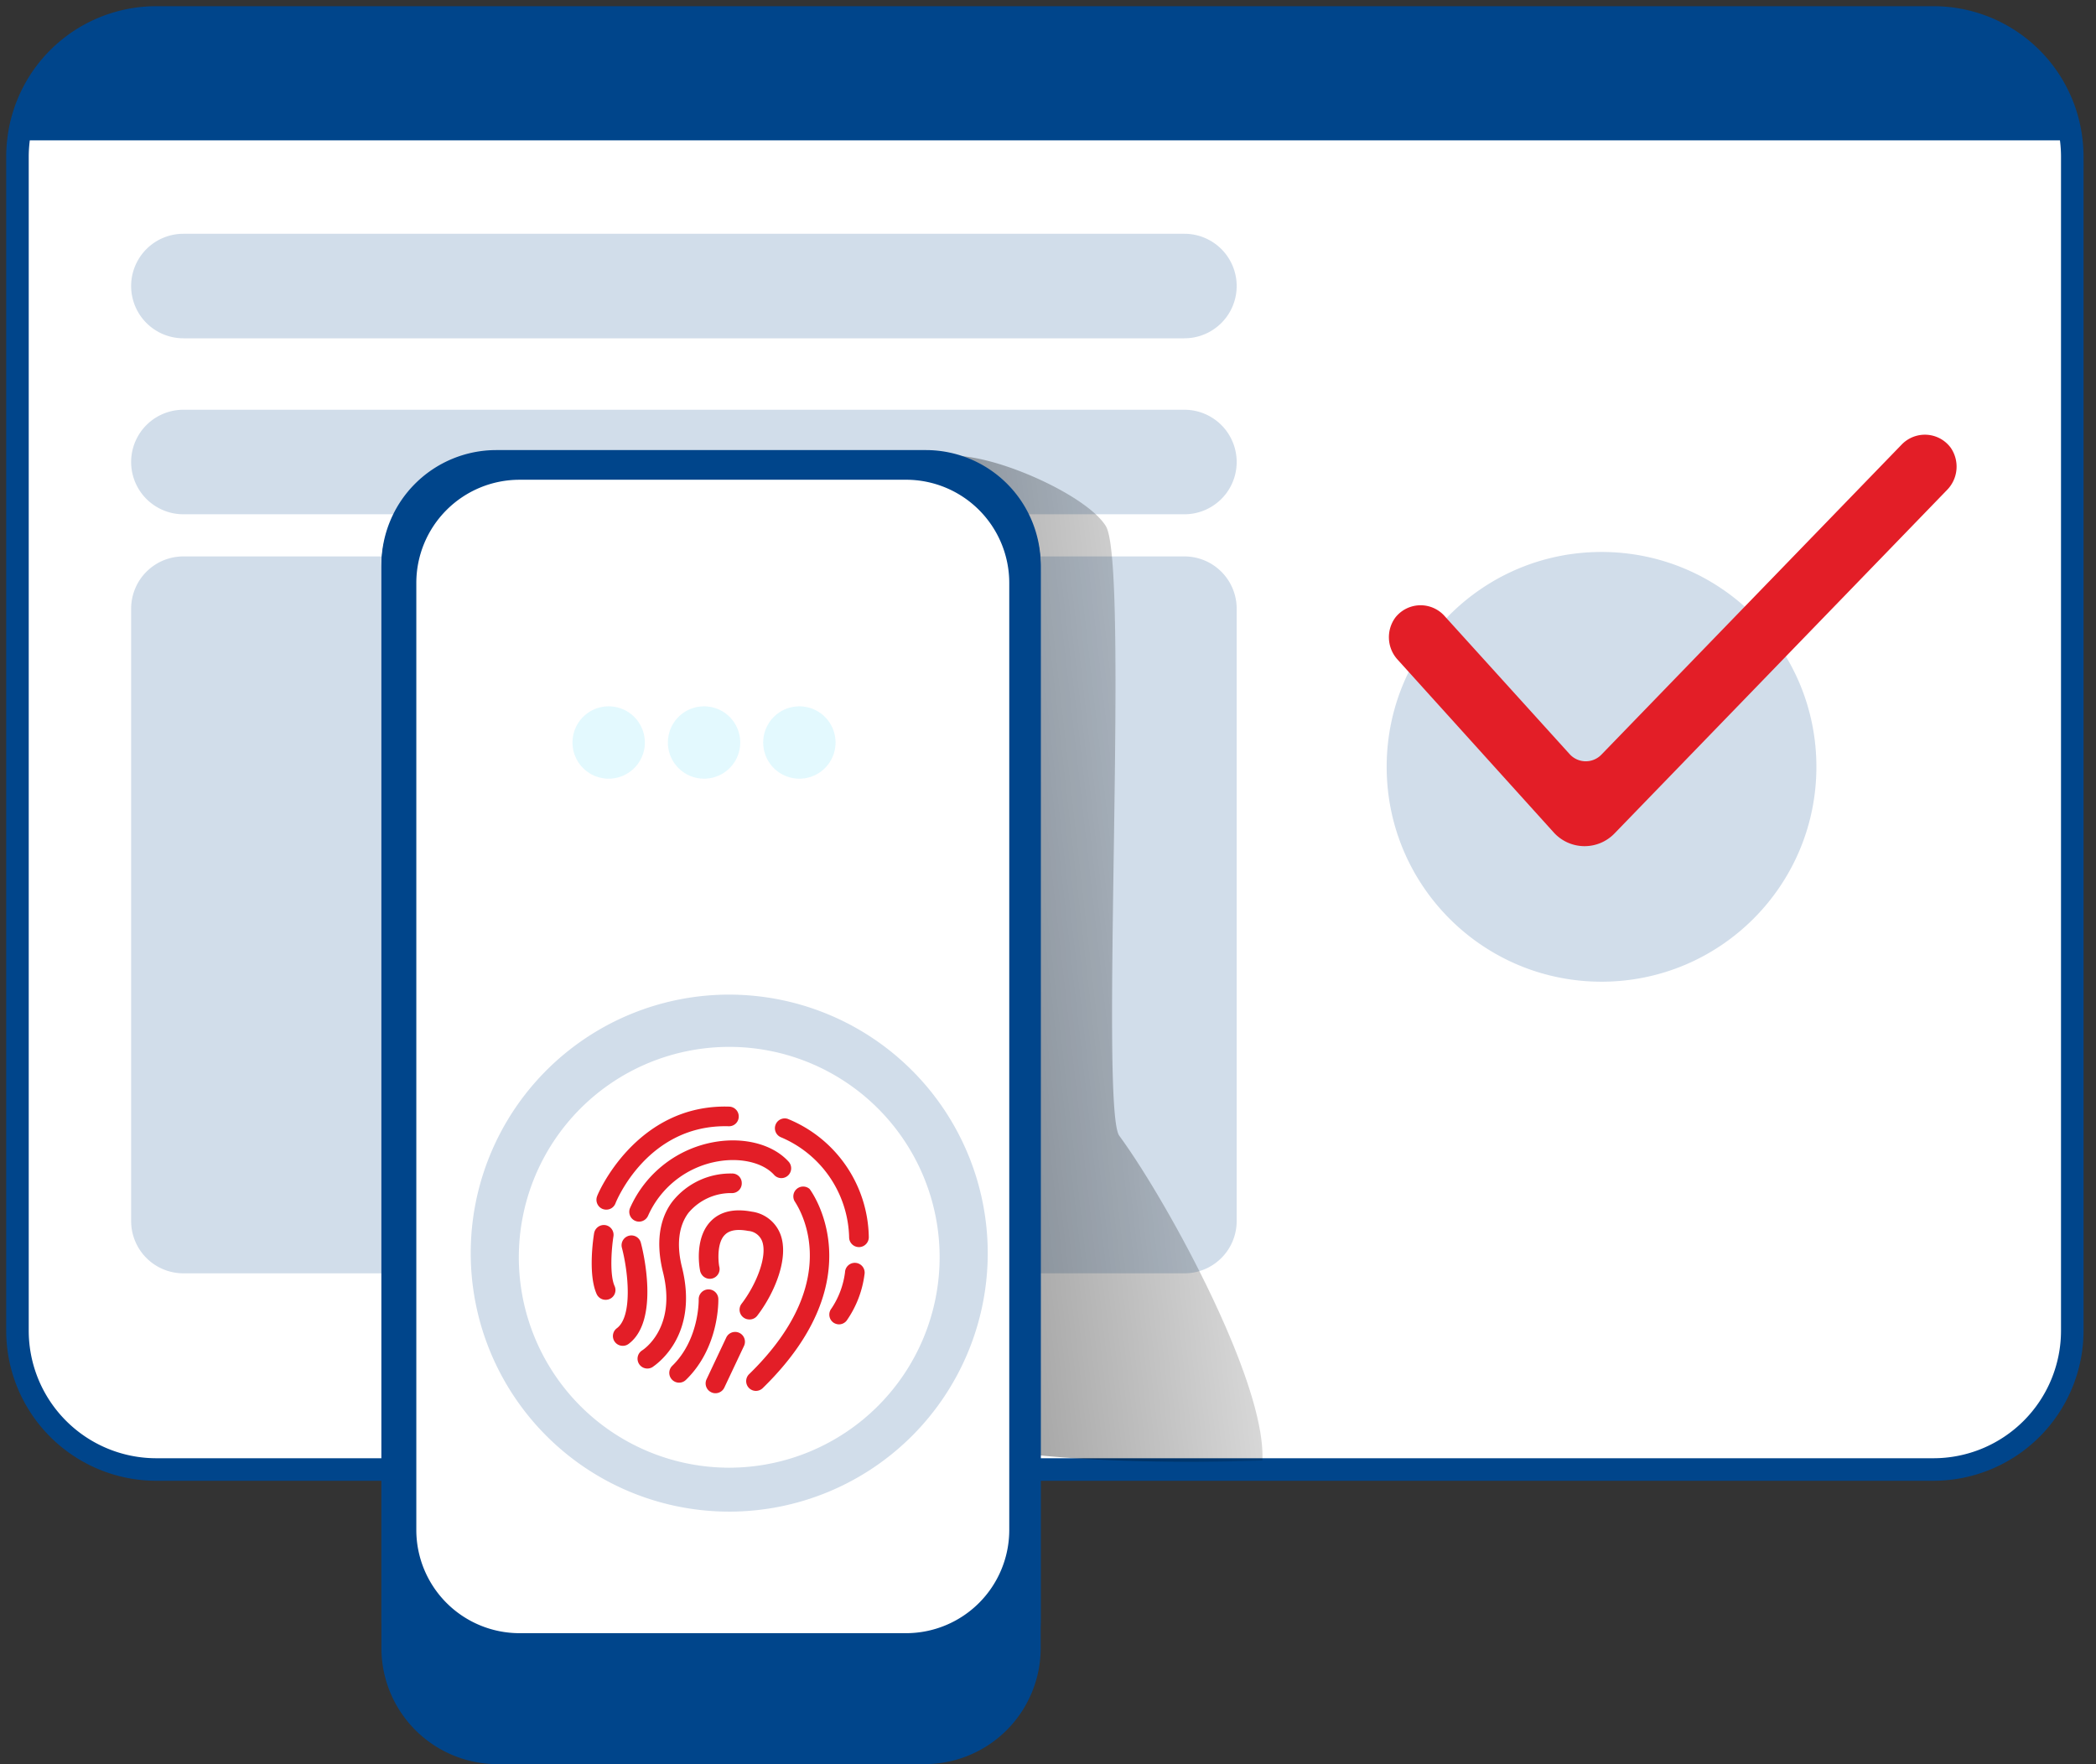 <svg width="120" height="101" fill="none" xmlns="http://www.w3.org/2000/svg"><rect width="100%" height="100%" fill="#333333" stroke="none"/><path d="M118.642 8.952V76.18a7.953 7.953 0 01-7.952 7.952H8.952A7.952 7.952 0 011 76.18V8.953c.001-.307.02-.613.056-.917A7.943 7.943 0 018.952 1H110.69a7.944 7.944 0 017.896 7.035c.036.304.055.61.056.917z" fill="#fff" stroke="#00458B" stroke-width="1.29" stroke-miterlimit="10"/><path opacity=".18" d="M67.81 23.459H10.5a2.992 2.992 0 100 5.984h57.31a2.992 2.992 0 100-5.984zm0 8.397H10.5a2.992 2.992 0 00-2.992 2.992v35.058A2.992 2.992 0 0010.5 72.9h57.31a2.992 2.992 0 002.992-2.993V34.848a2.992 2.992 0 00-2.992-2.992zm23.88 24.348c6.794 0 12.302-5.508 12.302-12.302S98.484 31.601 91.69 31.601s-12.3 5.507-12.3 12.301c0 6.794 5.507 12.302 12.301 12.302z" fill="#00458B"/><path d="M63.312 30.122c1.362 2.222-.371 33.35.77 34.903 2.677 3.64 8.415 14.07 8.19 18.593-4.285.155-10.672.095-14.905-.567-.778-.12-1.604-.28-2.162-.826a4.138 4.138 0 01-.943-1.902L49.164 62.81c-2.058-7.07-4.112-14.654-1.89-21.676 1.12-3.541 3.261-6.659 5.371-9.716 1.18-1.73-.73-4.912 1.466-5.28 2.3-.389 8.056 2.12 9.201 3.983z" fill="url(#paint0_linear)"/><path d="M52.935 25.845H28.483a6.646 6.646 0 00-6.646 6.646v61.863A6.646 6.646 0 0028.483 101h24.452a6.646 6.646 0 006.646-6.646V32.491a6.646 6.646 0 00-6.646-6.646z" fill="#00458B"/><path d="M52.935 25.845H28.483a6.646 6.646 0 00-6.646 6.646v61.863A6.646 6.646 0 0028.483 101h24.452a6.646 6.646 0 006.646-6.646V32.491a6.646 6.646 0 00-6.646-6.646z" fill="url(#paint1_linear)"/><path d="M53.004 25.768h-24.59a6.577 6.577 0 00-6.577 6.576v60.402a6.577 6.577 0 006.577 6.576h24.59a6.577 6.577 0 006.577-6.576V32.344a6.577 6.577 0 00-6.577-6.576z" fill="#00458B"/><path d="M51.871 27.467H29.746a5.91 5.91 0 00-5.911 5.91v54.214a5.91 5.91 0 005.91 5.911h22.126a5.91 5.91 0 005.911-5.91V33.377a5.91 5.91 0 00-5.91-5.911z" fill="#fff"/><path opacity=".18" d="M41.754 56.943A14.8 14.8 0 1056.55 71.75a14.81 14.81 0 00-14.796-14.806zm0 27.085a12.046 12.046 0 1112.042-12.046 12.06 12.06 0 01-12.042 12.046z" fill="#00458B"/><path d="M34.71 69.254a.608.608 0 01-.212-.04.566.566 0 01-.311-.73c0-.052 2.196-5.293 7.562-5.128a.562.562 0 01.545.58.555.555 0 01-.575.544c-4.61-.13-6.417 4.237-6.486 4.423a.554.554 0 01-.523.35zm14.467 2.144a.562.562 0 01-.562-.532 6.386 6.386 0 00-3.891-5.75.562.562 0 01.372-1.06 7.433 7.433 0 014.644 6.75.567.567 0 01-.532.592h-.03zm-1.137 4.424a.575.575 0 01-.346-.117.562.562 0 01-.095-.787c.418-.62.684-1.33.779-2.071a.563.563 0 111.115.125 5.924 5.924 0 01-1.02 2.634.562.562 0 01-.433.216z" fill="#E31E27"/><path d="M36.586 69.941a.562.562 0 01-.51-.791 6.513 6.513 0 014.9-3.78c1.672-.272 3.268.156 4.154 1.116a.565.565 0 01-.014.813.56.56 0 01-.812-.052c-.622-.674-1.859-.977-3.152-.765a5.375 5.375 0 00-4.051 3.126.566.566 0 01-.515.333zm6.698 9.69a.558.558 0 01-.393-.96c5.79-5.643 2.594-9.871 2.594-9.915a.562.562 0 01.865-.687c.039.047 3.818 5.067-2.686 11.406a.562.562 0 01-.38.156zm-8.609-5.215a.561.561 0 01-.515-.328c-.51-1.142-.186-3.248-.147-3.481a.57.57 0 01.645-.467.563.563 0 01.462.648c-.12.762-.216 2.21.065 2.837a.557.557 0 01-.51.791zm.981 2.634a.558.558 0 01-.337-1.008c.904-.679.657-3.187.285-4.61a.562.562 0 01.992-.479c.045.06.076.127.094.199.12.432 1.098 4.44-.696 5.785a.545.545 0 01-.338.113z" fill="#E31E27"/><path d="M37.062 78.351a.562.562 0 01-.298-1.038c.086-.056 1.988-1.297 1.193-4.48-.515-2.066 0-3.359.566-4.077a4.246 4.246 0 013.369-1.57.544.544 0 01.575.541.557.557 0 01-.54.58 3.17 3.17 0 00-2.509 1.128c-.566.748-.696 1.834-.371 3.126.998 4.004-1.583 5.621-1.691 5.708a.57.57 0 01-.294.082z" fill="#E31E27"/><path d="M42.89 75.54a.558.558 0 01-.432-.899c.835-1.09 1.5-2.728 1.172-3.589a.926.926 0 00-.795-.58c-.619-.116-1.06-.047-1.324.213-.462.432-.397 1.457-.337 1.807a.56.56 0 01-1.032.422.563.563 0 01-.07-.219c-.035-.185-.312-1.854.648-2.806.54-.536 1.323-.709 2.326-.519a2.04 2.04 0 011.635 1.297c.51 1.345-.333 3.365-1.332 4.666a.55.55 0 01-.458.208zm-4.012 3.62a.562.562 0 01-.39-.965c1.557-1.513 1.514-3.774 1.514-3.796a.562.562 0 111.124-.034c0 .112.065 2.771-1.855 4.635a.557.557 0 01-.393.16zm2.08.605a.532.532 0 01-.238-.056.559.559 0 01-.268-.744l1.133-2.4a.562.562 0 011.016.48l-1.133 2.4a.562.562 0 01-.51.32z" fill="#E31E27"/><path d="M118.586 8.035H1.056A7.943 7.943 0 018.953 1H110.69a7.942 7.942 0 017.896 7.035z" fill="#00458B"/><path d="M88.962 48.693l-8.925-9.88a1.902 1.902 0 01-.147-2.439 1.843 1.843 0 012.806-.095l7.17 7.939a1.245 1.245 0 001.816.026l17.196-17.767a1.846 1.846 0 012.204-.338c.234.128.438.305.598.52a1.907 1.907 0 01-.225 2.438L92.43 48.749a2.382 2.382 0 01-3.468-.056z" fill="url(#paint2_linear)"/><path d="M88.962 47.668l-8.925-9.88a1.903 1.903 0 01-.147-2.438 1.838 1.838 0 012.806-.091l7.17 7.917a1.244 1.244 0 001.816.03l17.196-17.758a1.846 1.846 0 012.204-.338c.234.128.438.305.598.52a1.907 1.907 0 01-.225 2.438L92.43 47.72a2.38 2.38 0 01-3.468-.052z" fill="#E31E27"/><path opacity=".18" d="M34.848 44.581a2.071 2.071 0 100-4.142 2.071 2.071 0 000 4.142zm5.461 0a2.071 2.071 0 100-4.142 2.071 2.071 0 000 4.142zm5.457 0a2.071 2.071 0 100-4.142 2.071 2.071 0 000 4.142z" fill="#68E1FD"/><path opacity=".18" d="M67.81 13.384H10.5a2.992 2.992 0 100 5.984h57.31a2.992 2.992 0 100-5.984z" fill="#00458B"/><path d="M59.464 84.863s.865.553 1.102-.393c.238-.947 1.337-11.1 1.337-11.1l-2.44-4.96v16.453z" fill="url(#paint3_linear)"/><path d="M45.334 95.57h-9.366a.985.985 0 100 1.967h9.366a.985.985 0 100-1.968z" fill="url(#paint4_linear)"/><defs><linearGradient id="paint0_linear" x1="79.761" y1="52.995" x2="10.53" y2="60.826" gradientUnits="userSpaceOnUse"><stop stop-opacity="0"/><stop offset=".99"/></linearGradient><linearGradient id="paint1_linear" x1="1865.24" y1="13394.3" x2="5159.52" y2="13394.3" gradientUnits="userSpaceOnUse"><stop stop-opacity="0"/><stop offset=".99"/></linearGradient><linearGradient id="paint2_linear" x1="9560.91" y1="1347.57" x2="9743.45" y2="6316.84" gradientUnits="userSpaceOnUse"><stop stop-opacity="0"/><stop offset=".99"/></linearGradient><linearGradient id="paint3_linear" x1="572.909" y1="2772.57" x2="1370.78" y2="5083.45" gradientUnits="userSpaceOnUse"><stop stop-opacity="0"/><stop offset=".99"/></linearGradient><linearGradient id="paint4_linear" x1="1081.88" y1="565.048" x2="1081.88" y2="660.565" gradientUnits="userSpaceOnUse"><stop stop-opacity="0"/><stop offset=".99"/></linearGradient></defs></svg>